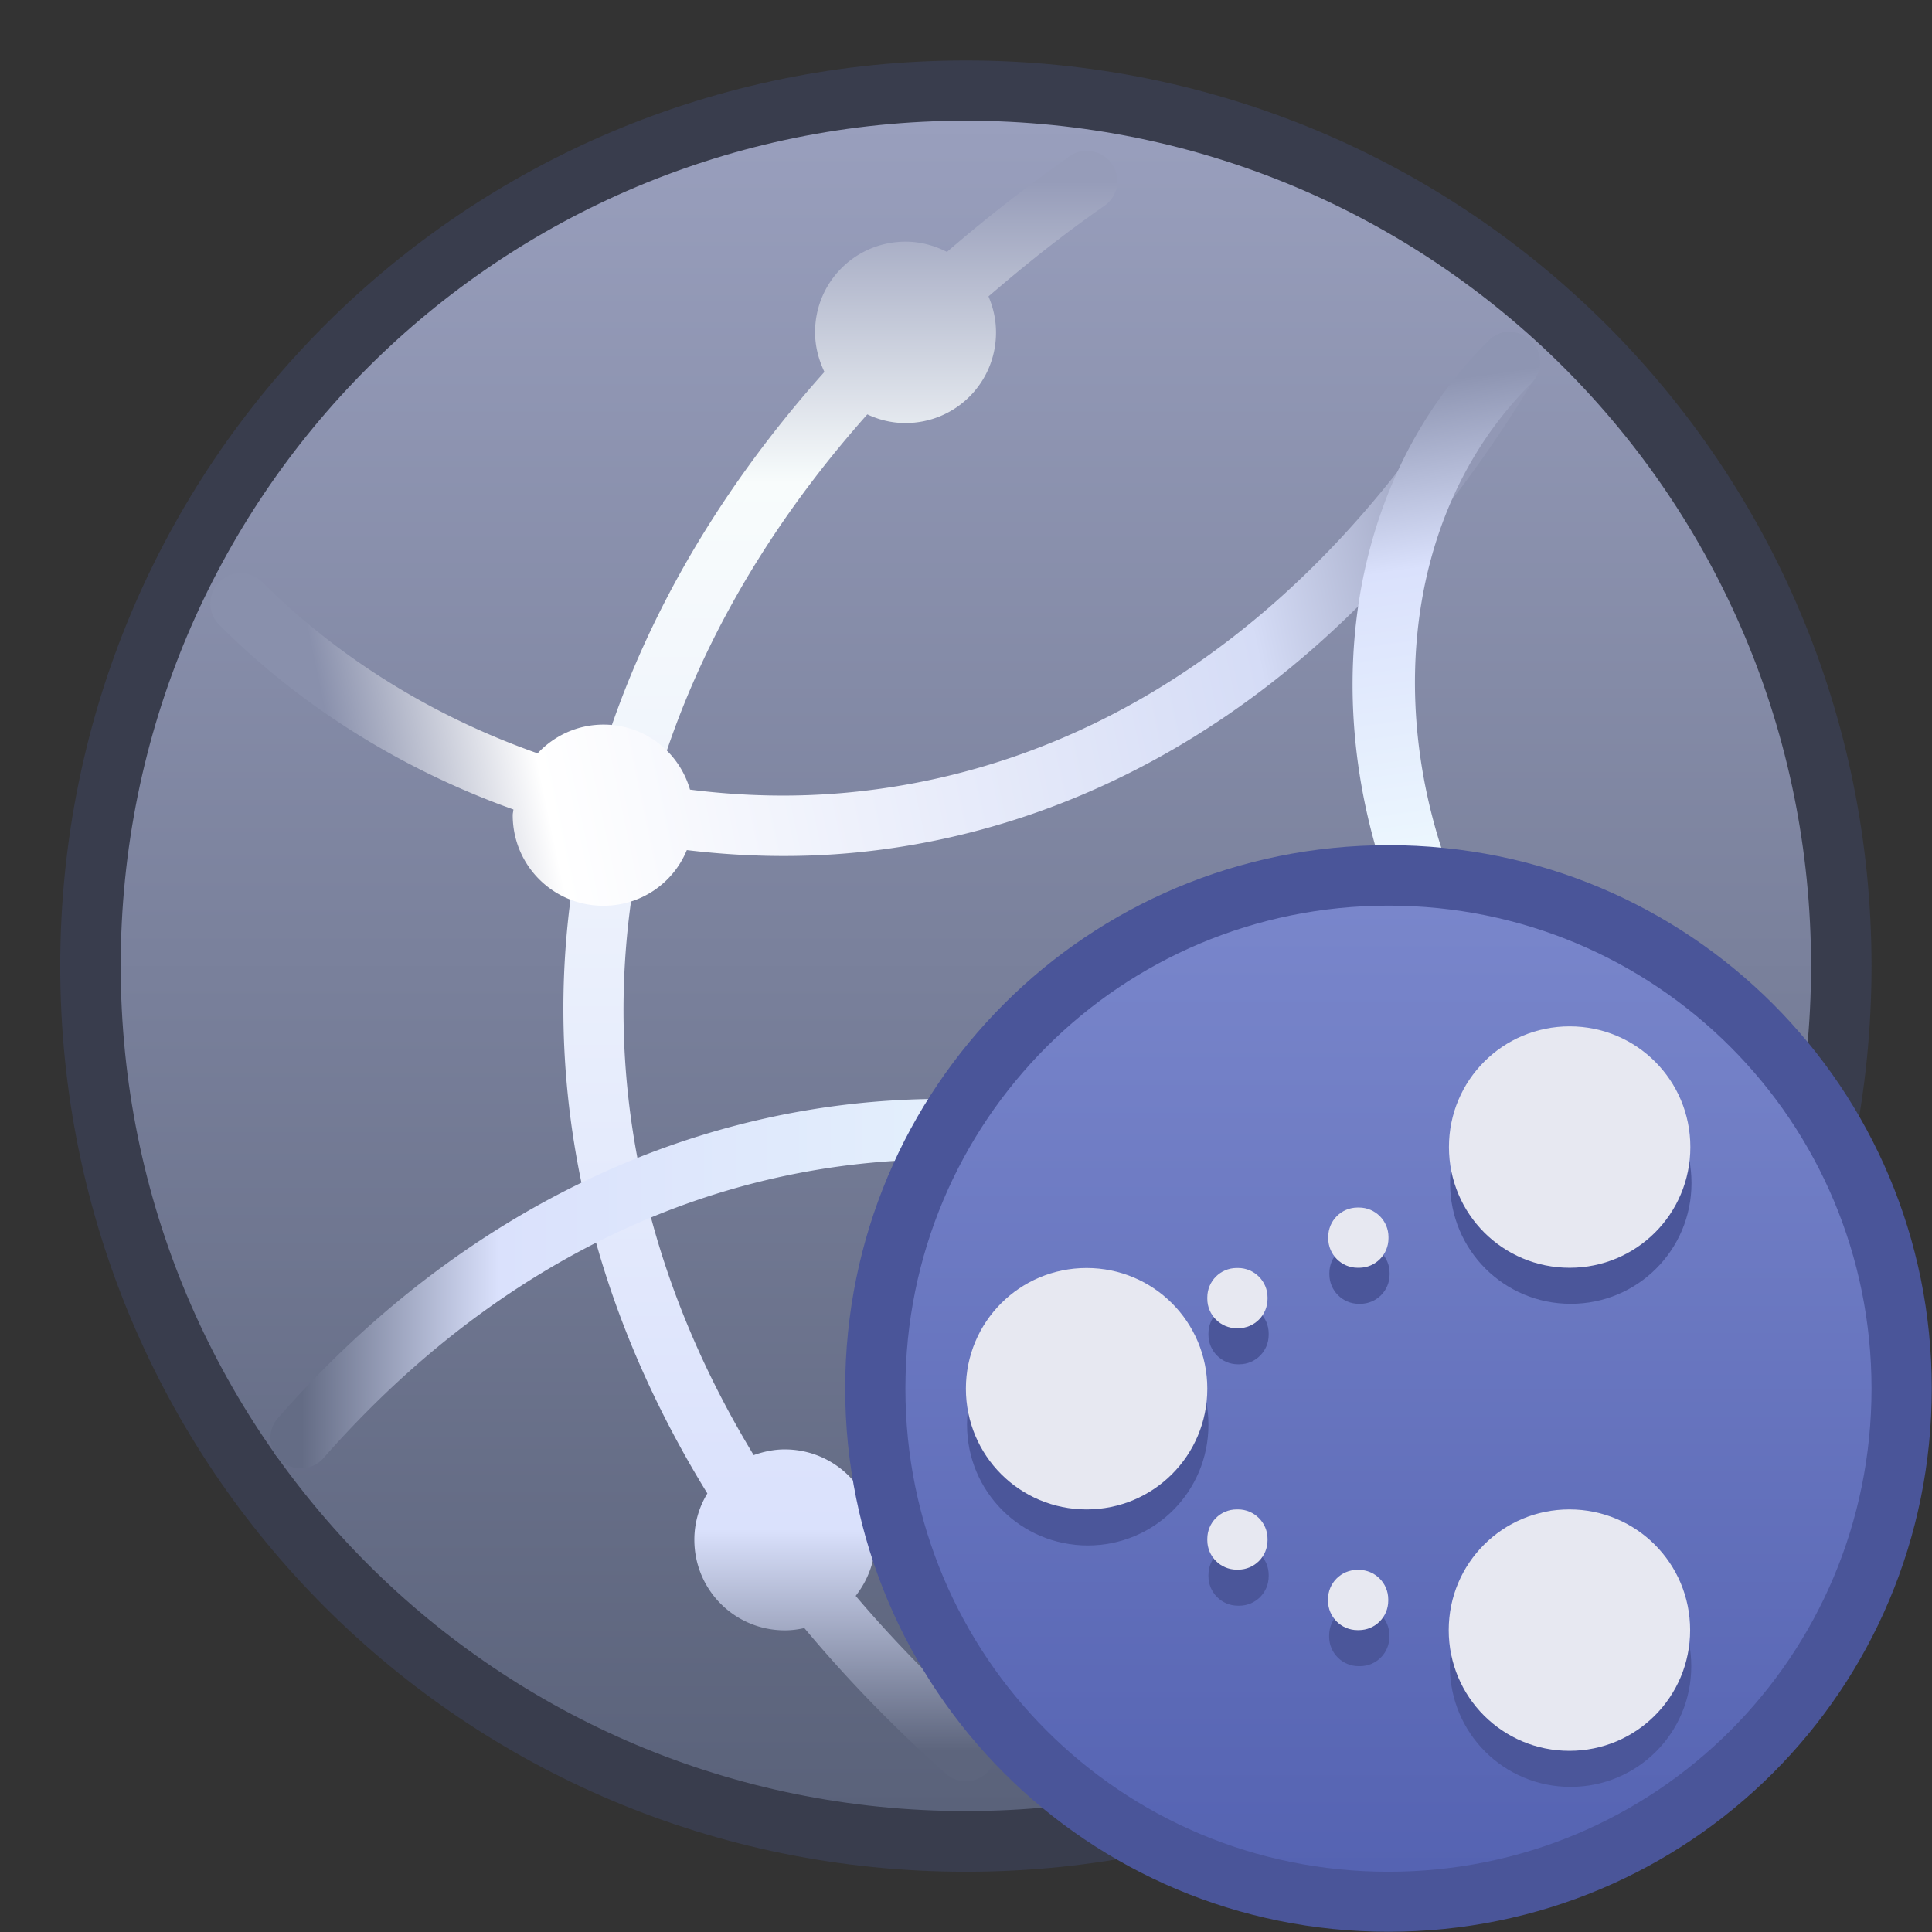 <?xml version="1.0" encoding="UTF-8" standalone="no"?>
<!-- Created with Inkscape (http://www.inkscape.org/) -->

<svg
   xmlns:dc="http://purl.org/dc/elements/1.1/"
   xmlns:cc="http://creativecommons.org/ns#"
   xmlns:rdf="http://www.w3.org/1999/02/22-rdf-syntax-ns#"
   xmlns:svg="http://www.w3.org/2000/svg"
   xmlns="http://www.w3.org/2000/svg"
   xmlns:xlink="http://www.w3.org/1999/xlink"
   xmlns:sodipodi="http://sodipodi.sourceforge.net/DTD/sodipodi-0.dtd"
   xmlns:inkscape="http://www.inkscape.org/namespaces/inkscape"
   width="32"
   height="32"
   viewBox="0 0 8.467 8.467"
   version="1.1"
   id="svg1399"
   inkscape:version="0.92.4 5da689c313, 2019-01-14"
   sodipodi:docname="preferences-system-network-share.svg">
  <rect x="0" y="0" width="8.467" height="8.467" fill="#333333" stroke="none"/>
  <defs
     id="defs1393">
    <linearGradient
       inkscape:collect="always"
       xlink:href="#linearGradient4541"
       id="linearGradient4543"
       x1="2.806"
       y1="297.661"
       x2="2.806"
       y2="290.253"
       gradientUnits="userSpaceOnUse"
       gradientTransform="translate(-12.527,3.779)" />
    <linearGradient
       inkscape:collect="always"
       id="linearGradient4541">
      <stop
         style="stop-color:#5a627a;stop-opacity:1"
         offset="0"
         id="stop4537" />
      <stop
         style="stop-color:#999fbd;stop-opacity:1"
         offset="1"
         id="stop4539" />
    </linearGradient>
    <linearGradient
       gradientUnits="userSpaceOnUse"
       y2="291.311"
       x2="5.452"
       y1="295.016"
       x1="5.981"
       id="linearGradient4619"
       xlink:href="#linearGradient4617"
       inkscape:collect="always"
       gradientTransform="translate(-12.527,3.779)" />
    <linearGradient
       id="linearGradient4617"
       inkscape:collect="always">
      <stop
         id="stop4613"
         offset="0"
         style="stop-color:#717892;stop-opacity:1" />
      <stop
         style="stop-color:#f3ffff;stop-opacity:1"
         offset="0.331"
         id="stop4623" />
      <stop
         style="stop-color:#dae1fc;stop-opacity:1"
         offset="0.786"
         id="stop4621" />
      <stop
         id="stop4615"
         offset="1"
         style="stop-color:#8e95b2;stop-opacity:1" />
    </linearGradient>
    <linearGradient
       gradientUnits="userSpaceOnUse"
       y2="291.311"
       x2="4.923"
       y1="292.37"
       x1="-0.104"
       id="linearGradient4589"
       xlink:href="#linearGradient4595"
       inkscape:collect="always"
       gradientTransform="translate(-12.527,3.779)" />
    <linearGradient
       inkscape:collect="always"
       id="linearGradient4595">
      <stop
         style="stop-color:#8990ac;stop-opacity:1"
         offset="0"
         id="stop4591" />
      <stop
         id="stop4599"
         offset="0.169"
         style="stop-color:#ffffff;stop-opacity:1" />
      <stop
         id="stop4597"
         offset="0.789"
         style="stop-color:#d5dcf6;stop-opacity:1" />
      <stop
         style="stop-color:#9298b5;stop-opacity:1"
         offset="1"
         id="stop4593" />
    </linearGradient>
    <linearGradient
       gradientUnits="userSpaceOnUse"
       y2="296.074"
       x2="5.717"
       y1="296.074"
       x1="-0.104"
       id="linearGradient4563"
       xlink:href="#linearGradient4561"
       inkscape:collect="always"
       gradientTransform="translate(-12.527,3.779)" />
    <linearGradient
       id="linearGradient4561"
       inkscape:collect="always">
      <stop
         id="stop4557"
         offset="0"
         style="stop-color:#646c85;stop-opacity:1" />
      <stop
         style="stop-color:#dae1fc;stop-opacity:1"
         offset="0.148"
         id="stop4538" />
      <stop
         style="stop-color:#ecfcfc;stop-opacity:1"
         offset="0.791"
         id="stop4535" />
      <stop
         id="stop4559"
         offset="1"
         style="stop-color:#666d87;stop-opacity:1" />
    </linearGradient>
    <linearGradient
       gradientUnits="userSpaceOnUse"
       y2="290.518"
       x2="3.071"
       y1="297.397"
       x1="3.071"
       id="linearGradient4571"
       xlink:href="#linearGradient4577"
       inkscape:collect="always"
       gradientTransform="translate(-12.527,3.779)" />
    <linearGradient
       inkscape:collect="always"
       id="linearGradient4577">
      <stop
         style="stop-color:#5d657d;stop-opacity:1"
         offset="0"
         id="stop4573" />
      <stop
         id="stop4581"
         offset="0.141"
         style="stop-color:#dae1fc;stop-opacity:1" />
      <stop
         id="stop4579"
         offset="0.808"
         style="stop-color:#f8fcfc;stop-opacity:1" />
      <stop
         style="stop-color:#969cb9;stop-opacity:1"
         offset="1"
         id="stop4575" />
    </linearGradient>
    <linearGradient
       gradientTransform="translate(-13.954,293.503)"
       inkscape:collect="always"
       xlink:href="#linearGradient4902"
       id="linearGradient1011"
       x1="6.085"
       y1="8.202"
       x2="6.085"
       y2="3.969"
       gradientUnits="userSpaceOnUse" />
    <linearGradient
       inkscape:collect="always"
       id="linearGradient4902">
      <stop
         style="stop-color:#5563b2;stop-opacity:1"
         offset="0"
         id="stop4898" />
      <stop
         style="stop-color:#7986cb;stop-opacity:1"
         offset="1"
         id="stop4900" />
    </linearGradient>
  </defs>
  <sodipodi:namedview
     id="base"
     pagecolor="#ffffff"
     bordercolor="#666666"
     borderopacity="1.0"
     inkscape:pageopacity="0.0"
     inkscape:pageshadow="2"
     inkscape:zoom="22.4"
     inkscape:cx="22.461876"
     inkscape:cy="3.6484633"
     inkscape:document-units="mm"
     inkscape:current-layer="layer1"
     showgrid="true"
     inkscape:showpageshadow="false"
     units="px"
     inkscape:window-width="1920"
     inkscape:window-height="1003"
     inkscape:window-x="0"
     inkscape:window-y="0"
     inkscape:window-maximized="1">
    <inkscape:grid
       type="xygrid"
       id="grid1727" />
  </sodipodi:namedview>
  <g
     inkscape:label="Capa 1"
     inkscape:groupmode="layer"
     id="layer1"
     transform="translate(0,-288.533)">
    <g
       id="g1725"
       transform="translate(13.954,-4.97)">
      <path
         id="rect4496-6"
         d="m -9.721,293.768 c 2.199,0 3.969,1.77 3.969,3.969 0,2.199 -1.77,3.969 -3.969,3.969 -2.199,0 -3.969,-1.77 -3.969,-3.969 0,-2.199 1.77,-3.969 3.969,-3.969 z"
         style="fill:#393d4d;fill-opacity:1;stroke:none;stroke-width:0.389;stroke-linecap:round;stroke-linejoin:round;stroke-miterlimit:4;stroke-dasharray:none;stroke-opacity:1"
         inkscape:connector-curvature="0" />
      <path
         id="rect4570-9-6-0"
         d="m -9.721,294.032 c 2.052,0 3.704,1.652 3.704,3.704 0,2.052 -1.652,3.704 -3.704,3.704 -2.052,0 -3.704,-1.652 -3.704,-3.704 0,-2.052 1.652,-3.704 3.704,-3.704 z"
         style="fill:url(#linearGradient4543);fill-opacity:1;stroke:none;stroke-width:0.371;stroke-linecap:round;stroke-linejoin:round;stroke-miterlimit:4;stroke-dasharray:none;stroke-opacity:1"
         inkscape:connector-curvature="0" />
      <path
         id="path4538"
         d="m -9.198,294.163 a 0.132,0.132 0 0 0 -0.07,0.026 c -0.191,0.134 -0.369,0.274 -0.536,0.418 -0.055,-0.028 -0.116,-0.045 -0.181,-0.045 -0.22,0 -0.397,0.177 -0.397,0.397 0,0.063 0.016,0.121 0.041,0.174 -0.677,0.758 -1.061,1.615 -1.132,2.494 -0.066,0.816 0.141,1.645 0.619,2.421 -0.036,0.059 -0.057,0.128 -0.057,0.203 0,0.22 0.177,0.397 0.397,0.397 0.029,0 0.058,-0.004 0.085,-0.01 0.183,0.219 0.389,0.433 0.62,0.638 a 0.132,0.132 0 1 0 0.176,-0.197 c -0.212,-0.189 -0.402,-0.383 -0.571,-0.582 0.053,-0.068 0.086,-0.152 0.086,-0.245 0,-0.22 -0.177,-0.397 -0.397,-0.397 -0.048,0 -0.093,0.01 -0.136,0.025 -0.438,-0.722 -0.62,-1.483 -0.559,-2.231 0.066,-0.812 0.419,-1.613 1.057,-2.33 0.051,0.024 0.107,0.038 0.167,0.038 0.22,0 0.397,-0.177 0.397,-0.397 0,-0.056 -0.012,-0.109 -0.033,-0.158 0.158,-0.136 0.324,-0.269 0.505,-0.395 a 0.132,0.132 0 0 0 -0.082,-0.242 z"
         style="color:#000000;font-style:normal;font-variant:normal;font-weight:normal;font-stretch:normal;font-size:medium;line-height:normal;font-family:sans-serif;font-variant-ligatures:normal;font-variant-position:normal;font-variant-caps:normal;font-variant-numeric:normal;font-variant-alternates:normal;font-feature-settings:normal;text-indent:0;text-align:start;text-decoration:none;text-decoration-line:none;text-decoration-style:solid;text-decoration-color:#000000;letter-spacing:normal;word-spacing:normal;text-transform:none;writing-mode:lr-tb;direction:ltr;text-orientation:mixed;dominant-baseline:auto;baseline-shift:baseline;text-anchor:start;white-space:normal;shape-padding:0;clip-rule:nonzero;display:inline;overflow:visible;visibility:visible;opacity:1;isolation:auto;mix-blend-mode:normal;color-interpolation:sRGB;color-interpolation-filters:linearRGB;solid-color:#000000;solid-opacity:1;vector-effect:none;fill:url(#linearGradient4571);fill-opacity:1;fill-rule:nonzero;stroke:none;stroke-width:0.265;stroke-linecap:round;stroke-linejoin:miter;stroke-miterlimit:4;stroke-dasharray:none;stroke-dashoffset:0;stroke-opacity:1;color-rendering:auto;image-rendering:auto;shape-rendering:auto;text-rendering:auto;enable-background:accumulate"
         inkscape:connector-curvature="0" />
      <path
         id="path4538-6-7"
         d="m -7.345,294.956 a 0.132,0.132 0 0 0 -0.004,5.3e-4 0.132,0.132 0 0 0 -0.105,0.066 c -0.776,1.293 -1.792,1.858 -2.776,1.953 -0.237,0.023 -0.471,0.017 -0.7,-0.012 -0.048,-0.165 -0.198,-0.285 -0.379,-0.285 -0.115,0 -0.217,0.049 -0.289,0.126 -0.46,-0.162 -0.875,-0.42 -1.204,-0.748 a 0.133,0.133 0 1 0 -0.188,0.188 c 0.353,0.353 0.796,0.631 1.286,0.806 -5.46e-4,0.009 -0.003,0.017 -0.003,0.025 0,0.22 0.177,0.397 0.397,0.397 0.166,0 0.307,-0.1 0.366,-0.244 0.242,0.029 0.489,0.035 0.738,0.011 1.067,-0.103 2.167,-0.728 2.978,-2.08 a 0.132,0.132 0 0 0 -0.119,-0.204 z"
         style="color:#000000;font-style:normal;font-variant:normal;font-weight:normal;font-stretch:normal;font-size:medium;line-height:normal;font-family:sans-serif;font-variant-ligatures:normal;font-variant-position:normal;font-variant-caps:normal;font-variant-numeric:normal;font-variant-alternates:normal;font-feature-settings:normal;text-indent:0;text-align:start;text-decoration:none;text-decoration-line:none;text-decoration-style:solid;text-decoration-color:#000000;letter-spacing:normal;word-spacing:normal;text-transform:none;writing-mode:lr-tb;direction:ltr;text-orientation:mixed;dominant-baseline:auto;baseline-shift:baseline;text-anchor:start;white-space:normal;shape-padding:0;clip-rule:nonzero;display:inline;overflow:visible;visibility:visible;opacity:1;isolation:auto;mix-blend-mode:normal;color-interpolation:sRGB;color-interpolation-filters:linearRGB;solid-color:#000000;solid-opacity:1;vector-effect:none;fill:url(#linearGradient4589);fill-opacity:1;fill-rule:nonzero;stroke:none;stroke-width:0.265;stroke-linecap:round;stroke-linejoin:miter;stroke-miterlimit:4;stroke-dasharray:none;stroke-dashoffset:0;stroke-opacity:1;color-rendering:auto;image-rendering:auto;shape-rendering:auto;text-rendering:auto;enable-background:accumulate"
         inkscape:connector-curvature="0" />
      <path
         id="path4538-6-5"
         d="m -9.456,298.001 c -0.193,0 -0.352,0.136 -0.389,0.318 -1.055,0.007 -2.077,0.475 -2.886,1.393 a 0.133,0.133 0 1 0 0.199,0.176 c 0.772,-0.875 1.724,-1.304 2.711,-1.304 0.005,0 0.011,10e-4 0.016,10e-4 0.067,0.125 0.197,0.21 0.349,0.21 0.123,0 0.231,-0.056 0.303,-0.143 0.773,0.151 1.548,0.561 2.25,1.243 a 0.133,0.133 0 1 0 0.186,-0.189 c -0.721,-0.701 -1.528,-1.138 -2.342,-1.307 2.1e-6,-5.3e-4 0,-0.001 0,-0.002 0,-0.22 -0.177,-0.397 -0.397,-0.397 z"
         style="color:#000000;font-style:normal;font-variant:normal;font-weight:normal;font-stretch:normal;font-size:medium;line-height:normal;font-family:sans-serif;font-variant-ligatures:normal;font-variant-position:normal;font-variant-caps:normal;font-variant-numeric:normal;font-variant-alternates:normal;font-feature-settings:normal;text-indent:0;text-align:start;text-decoration:none;text-decoration-line:none;text-decoration-style:solid;text-decoration-color:#000000;letter-spacing:normal;word-spacing:normal;text-transform:none;writing-mode:lr-tb;direction:ltr;text-orientation:mixed;dominant-baseline:auto;baseline-shift:baseline;text-anchor:start;white-space:normal;shape-padding:0;clip-rule:nonzero;display:inline;overflow:visible;visibility:visible;opacity:1;isolation:auto;mix-blend-mode:normal;color-interpolation:sRGB;color-interpolation-filters:linearRGB;solid-color:#000000;solid-opacity:1;vector-effect:none;fill:url(#linearGradient4563);fill-opacity:1;fill-rule:nonzero;stroke:none;stroke-width:0.265;stroke-linecap:round;stroke-linejoin:round;stroke-miterlimit:4;stroke-dasharray:none;stroke-dashoffset:0;stroke-opacity:1;color-rendering:auto;image-rendering:auto;shape-rendering:auto;text-rendering:auto;enable-background:accumulate"
         inkscape:connector-curvature="0" />
      <path
         id="path4538-6-5-3-5"
         d="m -7.342,294.956 a 0.132,0.132 0 0 0 -0.09,0.041 c -0.713,0.713 -0.756,1.853 -0.281,2.744 -0.014,0.041 -0.023,0.083 -0.023,0.128 0,0.219 0.176,0.396 0.395,0.397 0.263,0.288 0.595,0.519 0.992,0.654 a 0.132,0.132 0 1 0 0.086,-0.25 c -0.317,-0.107 -0.585,-0.288 -0.806,-0.51 0.078,-0.072 0.127,-0.175 0.127,-0.29 0,-0.22 -0.177,-0.397 -0.397,-0.397 -0.065,0 -0.126,0.017 -0.18,0.045 -0.37,-0.781 -0.317,-1.742 0.273,-2.332 a 0.132,0.132 0 0 0 -0.096,-0.228 z"
         style="color:#000000;font-style:normal;font-variant:normal;font-weight:normal;font-stretch:normal;font-size:medium;line-height:normal;font-family:sans-serif;font-variant-ligatures:normal;font-variant-position:normal;font-variant-caps:normal;font-variant-numeric:normal;font-variant-alternates:normal;font-feature-settings:normal;text-indent:0;text-align:start;text-decoration:none;text-decoration-line:none;text-decoration-style:solid;text-decoration-color:#000000;letter-spacing:normal;word-spacing:normal;text-transform:none;writing-mode:lr-tb;direction:ltr;text-orientation:mixed;dominant-baseline:auto;baseline-shift:baseline;text-anchor:start;white-space:normal;shape-padding:0;clip-rule:nonzero;display:inline;overflow:visible;visibility:visible;opacity:1;isolation:auto;mix-blend-mode:normal;color-interpolation:sRGB;color-interpolation-filters:linearRGB;solid-color:#000000;solid-opacity:1;vector-effect:none;fill:url(#linearGradient4619);fill-opacity:1;fill-rule:nonzero;stroke:none;stroke-width:0.265;stroke-linecap:round;stroke-linejoin:miter;stroke-miterlimit:4;stroke-dasharray:none;stroke-dashoffset:0;stroke-opacity:1;color-rendering:auto;image-rendering:auto;shape-rendering:auto;text-rendering:auto;enable-background:accumulate"
         inkscape:connector-curvature="0" />
      <path
         id="rect843"
         d="m -7.869,297.207 c 1.319,0 2.381,1.062 2.381,2.381 0,1.319 -1.062,2.381 -2.381,2.381 -1.319,0 -2.381,-1.062 -2.381,-2.381 0,-1.319 1.062,-2.381 2.381,-2.381 z"
         style="opacity:1;vector-effect:none;fill:#4a5599;fill-opacity:1;stroke:none;stroke-width:0.592;stroke-linecap:round;stroke-linejoin:round;stroke-miterlimit:4;stroke-dasharray:none;stroke-dashoffset:0;stroke-opacity:1"
         inkscape:connector-curvature="0" />
      <path
         id="rect843-6"
         d="m -7.869,297.472 c 1.173,0 2.117,0.944 2.117,2.117 0,1.173 -0.944,2.117 -2.117,2.117 -1.173,0 -2.117,-0.944 -2.117,-2.117 0,-1.173 0.944,-2.117 2.117,-2.117 z"
         style="opacity:1;vector-effect:none;fill:url(#linearGradient1011);fill-opacity:1;stroke:none;stroke-width:0.526;stroke-linecap:round;stroke-linejoin:round;stroke-miterlimit:4;stroke-dasharray:none;stroke-dashoffset:0;stroke-opacity:1"
         inkscape:connector-curvature="0" />
      <path
         id="rect1654-6"
         d="m -7.07,298.159 c -0.293,0 -0.529,0.236 -0.529,0.529 0,0.293 0.236,0.529 0.529,0.529 0.293,0 0.529,-0.236 0.529,-0.529 0,-0.293 -0.236,-0.529 -0.529,-0.529 z m -0.929,0.794 c -0.072,0 -0.129,0.058 -0.129,0.129 v 0.006 c 0,0.071 0.058,0.129 0.129,0.129 h 0.006 c 0.072,0 0.129,-0.058 0.129,-0.129 v -0.006 c 1.9e-6,-0.071 -0.058,-0.129 -0.129,-0.129 z m -1.188,0.265 c -0.293,0 -0.529,0.236 -0.529,0.529 0,0.293 0.236,0.529 0.529,0.529 0.293,0 0.529,-0.236 0.529,-0.529 0,-0.293 -0.236,-0.529 -0.529,-0.529 z m 0.658,0 c -0.072,0 -0.129,0.058 -0.129,0.129 v 0.006 c 0,0.071 0.058,0.129 0.129,0.129 h 0.006 c 0.072,0 0.129,-0.058 0.129,-0.129 v -0.006 c 0,-0.071 -0.058,-0.129 -0.129,-0.129 z m 0,1.058 c -0.072,0 -0.129,0.058 -0.129,0.129 v 0.006 c 0,0.071 0.058,0.129 0.129,0.129 h 0.006 c 0.072,0 0.129,-0.058 0.129,-0.129 v -0.006 c 0,-0.071 -0.058,-0.129 -0.129,-0.129 z m 1.458,0 c -0.293,0 -0.529,0.236 -0.529,0.529 0,0.293 0.236,0.529 0.529,0.529 0.293,0 0.529,-0.236 0.529,-0.529 0,-0.293 -0.236,-0.529 -0.529,-0.529 z m -0.929,0.265 c -0.072,0 -0.129,0.058 -0.129,0.129 v 0.006 c 0,0.071 0.058,0.129 0.129,0.129 h 0.006 c 0.072,0 0.129,-0.058 0.129,-0.129 v -0.006 c 0,-0.071 -0.058,-0.129 -0.129,-0.129 z"
         style="fill:#4b569a;fill-opacity:1;stroke:none;stroke-width:0.529;stroke-linecap:round;stroke-linejoin:round;stroke-miterlimit:4;stroke-dasharray:none;stroke-opacity:1"
         inkscape:connector-curvature="0" />
      <path
         style="fill:#e7e8f1;fill-opacity:1;stroke:none;stroke-width:0.529;stroke-linecap:round;stroke-linejoin:round;stroke-miterlimit:4;stroke-dasharray:none;stroke-opacity:1"
         d="m -7.075,298.001 c -0.293,0 -0.529,0.236 -0.529,0.529 0,0.293 0.236,0.529 0.529,0.529 0.293,0 0.529,-0.236 0.529,-0.529 0,-0.293 -0.236,-0.529 -0.529,-0.529 z m -0.929,0.794 c -0.072,0 -0.129,0.058 -0.129,0.129 v 0.006 c 0,0.071 0.058,0.129 0.129,0.129 h 0.006 c 0.072,0 0.129,-0.058 0.129,-0.129 v -0.006 c 0,-0.071 -0.058,-0.129 -0.129,-0.129 z m -1.188,0.265 c -0.293,0 -0.529,0.236 -0.529,0.529 0,0.293 0.236,0.529 0.529,0.529 0.293,0 0.529,-0.236 0.529,-0.529 0,-0.293 -0.236,-0.529 -0.529,-0.529 z m 0.658,0 c -0.072,0 -0.129,0.058 -0.129,0.129 v 0.006 c 0,0.071 0.058,0.129 0.129,0.129 h 0.006 c 0.072,0 0.129,-0.058 0.129,-0.129 v -0.006 c 0,-0.071 -0.058,-0.129 -0.129,-0.129 z m 0,1.058 c -0.072,0 -0.129,0.058 -0.129,0.129 v 0.006 c 0,0.071 0.058,0.129 0.129,0.129 h 0.006 c 0.072,0 0.129,-0.058 0.129,-0.129 v -0.006 c 0,-0.071 -0.058,-0.129 -0.129,-0.129 z m 1.458,0 c -0.293,0 -0.529,0.236 -0.529,0.529 0,0.293 0.236,0.529 0.529,0.529 0.293,0 0.529,-0.236 0.529,-0.529 0,-0.293 -0.236,-0.529 -0.529,-0.529 z m -0.929,0.265 c -0.072,0 -0.129,0.058 -0.129,0.129 v 0.006 c 0,0.071 0.058,0.129 0.129,0.129 h 0.006 c 0.072,0 0.129,-0.058 0.129,-0.129 v -0.006 c 0,-0.071 -0.058,-0.129 -0.129,-0.129 z"
         id="rect1654"
         inkscape:connector-curvature="0" />
    </g>
  </g>
</svg>
